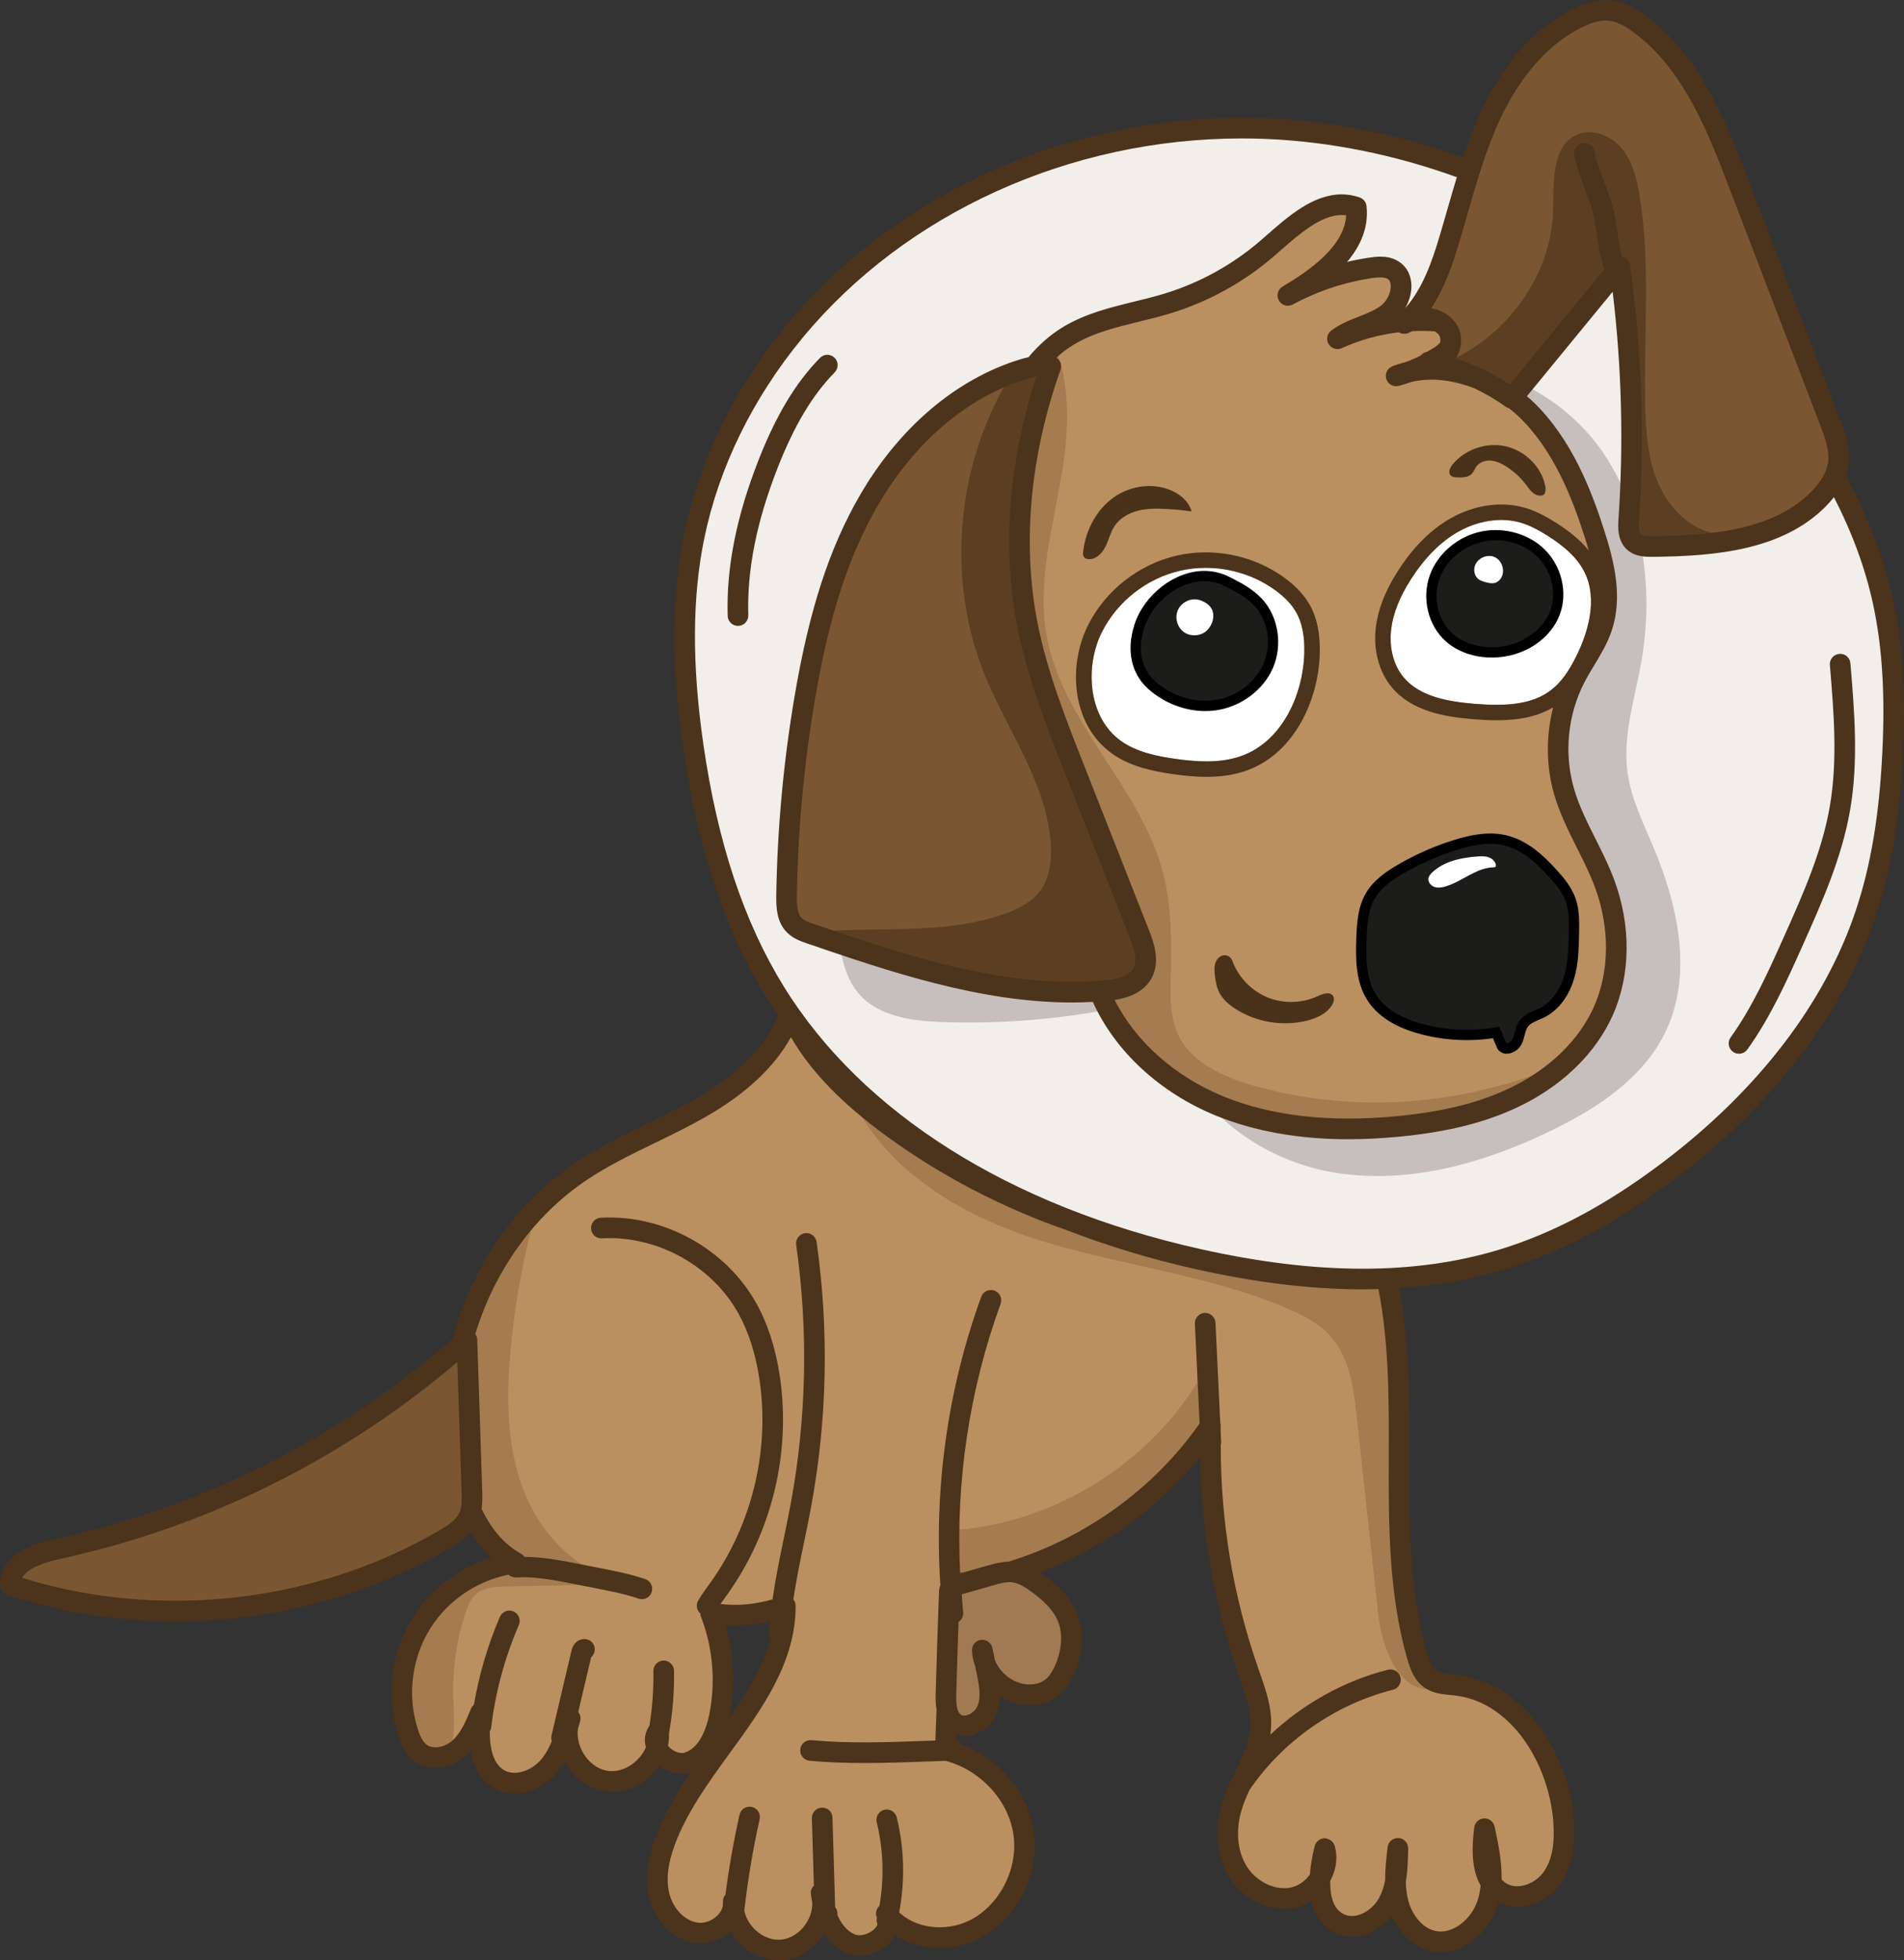 <?xml version="1.0" encoding="utf-8"?>
<!-- Generator: Adobe Illustrator 23.1.0, SVG Export Plug-In . SVG Version: 6.00 Build 0)  -->
<svg version="1.1" id="Vrstva_10" xmlns="http://www.w3.org/2000/svg" xmlns:xlink="http://www.w3.org/1999/xlink" x="0px" y="0px"
	 viewBox="0 0 184.716 190.139" enable-background="new 0 0 184.716 190.139" xml:space="preserve">
<rect x="0" y="0" width="184.716" height="190.139" fill="#333333" stroke="none"/>
<g>
	<path fill="#BA9060" d="M135.242,29.812c0.613-0.432,0.04-1.854,0-2.557c-0.027-0.476-0.707-0.82-0.799-0.869
		c-0.305-0.166-3.894,0.003-4.388,0.077c-2.715,0.403-1.159-0.924-0.69-1.202c2.618-1.55,1.52-1.88,1.688-4.884
		c-0.145-0.02-1.36-0.23-1.509-0.23c-2.014,0-4.147,2.149-6.009,3.784l-0.818,0.741c-2.902,2.524-5.912,3.579-9.588,4.705
		c-1.016,0.312-2.648,0.98-3.656,1.227c-2.32,0.567-4.004,0.986-5.906,2.148c-0.574,0.35-1.298,1.435-1.814,1.903
		c0.134,0.087,0.252,0.197,0.332,0.34c0.141,0.251,0.166,0.551,0.07,0.821c-2.962,8.376-3.75,17.005-2.251,24.673
		c0.918,4.7,2.717,9.267,4.457,13.683l6.01,15.648c0.411,1.044,1.177,2.988,0.301,4.653c-0.753,1.43-1.982,2.045-3.497,2.591
		c2.026,4.033,7.286,8.208,12.052,10.138c4.629,1.874,10.238,2.506,16.744,1.886c4.609-0.441,8.173-1.348,11.216-2.854
		c3.681-1.82,7.095-5.415,8.513-8.603c1.533-3.444,1.559-7.692,0.072-11.654c-0.473-1.261-1.1-2.512-1.707-3.721
		c-0.831-1.656-1.69-3.369-2.225-5.221c-0.789-2.728-0.865-5.928-0.172-8.674c-0.141,0.608,5.645-7.946,3.138-15.105
		c-0.138-0.493-0.297-2.082-0.454-2.569c-1.184-3.675-3.637-7.901-6.989-11.135c-0.31-0.299-0.641-0.574-0.976-0.84
		c-0.118-0.031-0.232-0.081-0.336-0.156c-0.937-0.683-1.949-1.261-2.996-1.767c-2.046-0.816-1.422-1.723-3.341-1.278
		c-0.412,0.147-0.15-1.243,0-1.401c0.049-0.246,0.495-1.524,0.363-1.722c-0.116-0.175-0.721-0.872-0.879-0.968
		c-0.721-0.05-2.668-0.547-3.391-0.511C135.722,30.952,134.645,30.233,135.242,29.812z"/>
	<path fill="#A47C4F" d="M148.493,104.368c-8.591,3.019-18.113,3.432-26.878,0.934c-2.975-0.848-6.138-2.264-7.391-5.093
		c-0.708-1.6-0.687-3.415-0.651-5.165c0.071-3.478,0.143-7.009-0.733-10.376c-2.159-8.305-9.761-14.519-11.293-22.962
		c-0.976-5.383,0.675-10.841,1.54-16.243c0.578-3.613,0.696-7.56-0.41-10.969c-0.064,0.055-0.376-0.231-0.439-0.174
		c0.134,0.087-0.233,0.532-0.153,0.675c0.141,0.251-0.075,0.554-0.17,0.825c-2.962,8.376-3.715,17.014-2.216,24.682
		c0.918,4.7,3.136,9.289,4.875,13.705l6.231,16.278c0.411,1.044,0.876,2.613,0,4.278c-0.753,1.43-2.001,1.744-3.35,1.96
		c2.026,4.033,6.637,8.382,11.403,10.313c4.629,1.874,10.352,2.197,16.858,1.577c4.609-0.441,8.906-1.571,11.949-3.077
		C148.28,105.232,149.266,104.787,148.493,104.368z"/>
	<path fill="#BA9060" d="M76.481,99.869c-1.603,2.915-5.12,6.012-9.061,8.258c-1.577,0.898-3.935,2.089-5.529,2.863
		c-2.228,1.081-4.94,1.809-7.006,3.185c-5.238,3.489-7.748,9.647-9.568,15.682c0.112,0.157,0.18,0.345,0.187,0.545l0.487,14.69
		c0.017,0.518,0.024,1.116-0.062,1.725c0.817,1.703,1.519,3.17,3.322,4.171c0.13,0.072-0.666,1.34-0.861,1.165
		c-3.083,0.623-5.825,3.353-7.516,6.018c-1.846,2.909-2.305,6.601-1.229,9.874c0.169,0.515,0.42,1.146,0.858,1.47
		c0.608,0.452,2.714,0.715,3.437,0.068c0.86-0.768,2.728-0.941,2.659-0.825c-0.007,2.062,1.848,3.505,2.886,3.996
		c1.008,0.479,2.517-0.036,3.424-1.095c0.446-0.52,0.779-1.139,1.054-1.794c-0.053-0.167,1.882,0.605,2.476,1.419
		c0.564,0.773,1.361,1.281,2.186,1.396c1.482,0.204,3.508-0.515,4.122-1.964c-0.212-0.738,2.374-1.088,2.286-0.688
		c0.381,0.495,1.108,0.823,1.612,0.671c1.513-0.473,2.674-3.326,2.915-4.483c0.656-3.154,0.793-6.152-0.375-9.153
		c-0.04-0.102,6.774-0.534,6.774-0.305c0.004,5.488-3.158,8.8-6.298,13.12c-2.049,2.819-4.168,5.734-5.336,8.884
		c-0.688,1.854-0.866,3.399-0.542,4.722c0.368,1.506,2.724,3.632,3.989,3.803c1.069,0.148,2.437-0.598,2.615-1.536
		c-0.005-0.185,1.56-2.104,1.221,0.873c0.341,1.604,3.479,2.201,5.114,2.042c1.651-0.157,2.756-0.729,2.697-2.46
		c-0.055-0.275,1.111,0.118,1.083,0.387c0.347,0.806,1.761,1.218,2.561,1.561c0.666,0.288,2.072,0.313,2.46-0.358
		c0.029-0.05,1.175-2.094,1.488-1.275c0.967,0.914,3.198,1.377,4.741,1.377c0.917,0,2.481-1.224,3.287-1.578
		c3.075-1.35,5.059-5.091,4.517-8.518c-0.525-3.32-3.212-6.188-6.572-7.086l-1.409-1.897l0.116-2.988
		c-0.106-0.612-0.095-1.197-0.084-1.589c0.093-3.275,0.201-6.552,0.323-9.828c0.006-0.147,0.532-0.453,1.433-0.889
		c0.147-0.023,2.702-0.714,2.702-0.714c0.596-0.17,1.28-0.35,1.997-0.367c7.421-2.278,13.633-6.511,18.087-12.871
		c0,0,1.654,0.684,1.636,0.767c-0.018,7.384,3.17,21.886,3.17,21.886c0.593,1.682,1.518,6.457,1.483,6.699
		c0,1.33-0.835,1.539-2.261,4.743c-0.284,0.619-0.549,1.231-0.741,1.854c-0.605,1.966-0.462,3.941,0.394,5.42
		c0.897,1.553,3.541,3.53,5.118,3.225c0.728-0.145,1.724-0.217,2.194-0.873c0.061-0.874,1.775-0.687,1.176,0.409
		c-0.039,1.816,0.956,2.737,1.988,3.119c1.076,0.398,3.216-0.531,3.893-1.79c0.264-0.491,1.957-0.742,2.097-0.205
		c0.33,1.275,1.637,2.776,3.017,3.068c1.637,0.353,4.237-0.808,4.818-2.792c0.12-0.411,0.201-0.839,0.244-1.299
		c0.222-0.782,1.424-0.256,1.585-0.153c0.308,0.195,0.776-0.051,1.176-0.051l0.665,0.102c0.975,0,2.557-1.311,3.15-2.174
		c0.782-1.138,1.073-2.751,0.89-4.934c-0.455-5.396-4.419-12.247-10.013-12.898l-0.425-0.043c-0.805-0.076-1.718-0.163-2.52-0.724
		c-0.955-0.668-1.366-1.735-1.667-2.789c-1.832-6.407-1.337-12.349-1.317-18.882c0.017-5.372-0.153-11.915-1.188-17.182
		c-0.499,0.014-1.745,0-2.25,0c0,0-1.321-0.127-1.322-0.127c-5.041,0-10.368-0.646-16.286-1.973
		c-4.355-0.977-8.477-2.236-12.358-3.73c-6.285-2.188-11.216-5.705-16.568-9.614C81.577,105.462,78.919,102.605,76.481,99.869z"/>
	<path fill="none" d="M74.69,157.256c-1.398,0.335-2.85,0.47-4.304,0.375c0.842,2.906,0.985,6.042,0.393,9
		c1.771-2.528,3.293-5.04,3.991-7.763c-0.114-0.174-0.19-0.376-0.176-0.6C74.615,157.93,74.659,157.593,74.69,157.256z"/>
	<g>
		<path fill="#A47C4F" d="M55.224,152.939c-1.807-0.355-3.677-0.722-5.49-0.609c-0.276,0.009-0.536-0.095-0.731-0.27
			c-3.083,0.623-6.285,2.538-7.976,5.202c-1.846,2.909-2.56,7.268-1.483,10.541c0.169,0.515,1.71,2.131,2.148,2.455
			c0.608,0.452,2.455-0.378,2.19-1.434c-0.006-0.026,0.034-0.042,0.054-0.06c0.201-1.536,0.046-3.149,0.032-4.716
			c-0.023-2.555,0.374-5.114,1.17-7.542c0.239-0.729,0.54-1.483,1.138-1.963c0.742-0.596,1.771-0.642,2.722-0.662
			c2.396-0.05,4.792-0.1,7.188-0.149L55.224,152.939z"/>
		<path fill="#A47C4F" d="M51.508,119.353c-2.861,1.406-5.293,5.953-6.399,9.619c0.112,0.157,0.18,0.345,0.187,0.545l0.487,14.69
			c0.017,0.518,0.024,1.116-0.062,1.725c0.817,1.703,2.734,4.808,4.538,5.809c0.13,0.072,0.23,0.177,0.314,0.292
			c1.741,0.015,3.922,0.056,5.562,0.378l0.306-0.67c-2.361-1.561-4.264-3.935-5.391-6.556c-1.897-4.411-1.956-9.39-1.526-14.173
			C49.876,127.082,50.546,123.181,51.508,119.353z"/>
	</g>
	<path fill="#A47C4F" d="M93.082,148.37c-0.842,1.331-0.389,3.926-0.32,5.319c0.147-0.023,0.294-0.044,0.44-0.069l2.262-0.645
		c0.596-0.17,1.28-0.35,1.997-0.367c7.421-2.278,15.278-8.001,19.732-14.361l-1.006-4.196
		C111.258,142.043,102.434,147.517,93.082,148.37z"/>
	<path fill="#A47C4F" d="M139.107,163.304c-0.955-0.668-1.117-1.29-1.419-2.343c-1.832-6.407-1.811-13.163-1.791-19.696
		c0.017-5.372-0.409-11.403-1.444-16.67c-0.499,0.014-1.336,0-1.841,0c0,0-1.373-0.485-1.373-0.485
		c-5.041,0-10.368-0.646-16.286-1.973c-4.355-0.977-8.477-2.236-12.358-3.73c-6.285-2.188-11.012-5.597-16.364-9.506
		c-0.829-0.606-1.381-1.08-2.57-0.53c3.532,5.895,10.267,9.738,16.985,11.865c8.017,2.538,16.568,3.37,24.29,6.699
		c1.498,0.646,2.993,1.41,4.091,2.616c1.903,2.089,2.296,5.102,2.601,7.911c0.681,6.274,1.362,12.547,2.044,18.821
		c0.352,3.242,1.715,7.389,4.814,7.563C139.115,163.713,139.203,163.371,139.107,163.304z"/>
	<path fill="#4C331B" d="M93.142,152.608l0.438-0.125c-0.146,0.025-0.293,0.046-0.44,0.069
		C93.141,152.571,93.141,152.589,93.142,152.608z"/>
	<path fill="#4C331B" d="M118.442,138.329c0.004-0.13-0.024-0.254-0.067-0.371l0.06,1.269
		C118.441,138.927,118.433,138.629,118.442,138.329z"/>
	<path fill="#7B5632" d="M45.206,129.859c-11.668,10.846-25.737,17.187-40.742,20.712c-0.993,0.234-3.047,2.087-3.631,3.283
		c4.995,1.691,10.244,2.547,15.616,2.547c0.001,0,0.002,0,0.003,0c9.571,0,18.881-2.705,26.925-7.824
		c0.851-0.541,1.712-1.14,2.054-1.979c0.264-0.649,0.238-1.495,0.213-2.312L45.206,129.859z"/>
	<path fill="#A07A53" d="M92.285,157.027c-0.082,2.343,0.024,5.032-0.042,7.349c-0.023,0.813,0.087,2.035,0.519,2.354
		c0.438,0.323,1.974-0.118,2.241-0.757c0.367-0.877,0.593-2.128,1.994-2.128l2.858,0.356c0.459-0.022,0.87-0.138,1.186-0.332
		c0.477-0.294,1.54-1.583,1.881-2.408c0.609-1.479,0.684-2.993,0.203-4.152c-0.498-1.202-2.008-2.665-2.904-3.33
		c-0.636-0.474-1.32-0.92-2.021-0.983c-0.551-0.047-1.144,0.126-1.733,0.294l-3.872,1.063c0.047,0.581,0.075,1.164,0.138,1.743
		C92.773,156.48,92.585,156.827,92.285,157.027z"/>
	<path fill="#F2EEE9" d="M161.429,52.619l-0.133,0.001c-0.506,0-1.56,0-2.327-0.693c-0.977-0.884-0.883-2.255-0.833-2.991
		c0.502-7.331-0.391-15.223-1.268-22.522l-9.511,11.975c0.218,0.188,1.212,1.212,1.42,1.412c3.672,3.543,4.633,7.714,5.887,11.611
		c1.026,3.186,1.826,6.578,0.744,9.799c-0.412,1.228-1.065,2.31-1.697,3.355c-0.322,0.532-0.644,1.064-0.93,1.614
		c-1.643,3.157-1.876,7.847-0.887,11.267c0.484,1.674,1.265,3.23,2.092,4.879c0.63,1.256,1.282,2.555,1.792,3.914
		c1.669,4.45,1.819,7.594,0.075,11.514c-1.607,3.614-4.75,6.72-8.848,8.747c-3.268,1.617-7.053,2.586-11.913,3.051
		c-1.688,0.162-3.338,0.244-4.904,0.244c-4.769,0-8.982-1.308-12.695-2.812c-5.483-2.22-8.631-5.527-10.773-10.295
		c-0.665,0.035-2.037,0.505-2.712,0.505l-0.43-1.245c-8.952-0.001-17.043-2.47-24.872-5.146c-0.643-0.22-1.442-0.493-2.055-1.137
		c-0.947-0.995-0.359-1.739-0.341-2.932c0.099-6.475,0.715-12.815,1.801-19.196c1.417-8.322,3.361-14.304,6.305-19.395
		c3.824-6.61,9.478-11.008,15.683-12.92c0.253-0.078,0.533-0.151,0.824-0.215c0.976-1.164,2.567-2.131,3.784-2.875
		c2.167-1.324,4.614-1.923,6.98-2.502c0.981-0.24,1.996-0.489,2.957-0.783c3.411-1.045,5.355-2.562,8.047-4.903l0.518-0.453
		c2.126-1.868,4.537-3.984,7.305-3.984c0.594,0,0.321,0.44,0.886,0.639c0.364,0.128,0.027,0.233,0.068,0.617
		c0.226,2.1-0.966,3.975-2.25,5.494c0.714-0.17,1.96-0.309,2.691-0.418c0.311-0.046,0.68-0.093,1.068-0.093
		c0.623,0,1.149,0.122,1.608,0.374c0.842,0.461,1.393,0.552,1.451,1.573c0.044,0.775,0.134,3.091-0.273,3.813
		c1.7-1.911,4.334-6.156,5.045-8.523c0.275-0.917,0.611-1.916,0.874-2.838c0.284-0.991,0.421-2.753,0.122-3.908
		c-6.018-2.171-12.264-3.447-18.509-3.707c-0.775-0.032-1.553-0.048-2.329-0.048c-16.681,0-34.311,8.219-44.318,20.326
		c-4.832,5.847-8.133,12.587-9.547,19.492c-1.167,5.702-1.195,12.212-0.086,19.901c1.378,9.563,4.42,17.698,8.302,23.98
		c7.582,12.267,21.904,21.298,40.327,25.432c5.773,1.294,12.587,2.353,17.479,2.353c0,0,1.584,0.113,1.584,0.113
		c4.713,0,7.552-0.727,11.561-1.937c5.317-1.606,10.557-4.402,16.019-8.546c9.193-6.975,15.699-16.255,18.701-25.206
		c1.462-4.356,2.283-9.231,2.584-15.34c0.28-5.69-0.005-10.269-0.899-14.409c-0.75-3.477-2.629-7.523-4.402-10.96
		c-0.236,0.299-1.511,0.577-1.802,0.869C172.281,52.756,167.685,52.568,161.429,52.619z"/>
	<g>
		<path fill="#C7BFBE" d="M91.392,99.134c5.06,0.178,10.137-0.173,15.128-1.028c0.371-0.461,0.349-1.086,0.201-1.416
			c-0.665,0.035-1.48,0-2.154,0h-0.675c-7.728-0.001-15.511-3.648-22.271-4.097c0.3,1.312,0.73,2.606,1.57,3.646
			C85.072,98.569,88.4,99.029,91.392,99.134z"/>
		<path fill="#C7BFBE" d="M160.395,82.146c-1.004-2.378-2.176-4.738-2.511-7.298c-0.454-3.462,0.664-6.907,1.293-10.341
			c0.636-3.473,0.737-7.097,0.194-10.587c0.157-0.738-0.203-0.762-0.668-1.182c-0.977-0.884-0.883-2.255-0.833-2.991
			c0.079-1.153-0.067-1.807-0.675-2.932c-0.492-1.021-1.051-2.011-1.7-2.952c-1.744-2.529-4.132-4.647-6.838-6.118l-1.232,0.309
			c0.218,0.188,0.406,0.791,0.614,0.992c3.672,3.543,5.583,8.471,6.837,12.367c1.026,3.186,1.711,6.122,0.629,9.343
			c-0.412,1.228-1.065,2.31-1.697,3.355c-0.322,0.532-0.644,1.064-0.93,1.614c-1.643,3.157-2.204,6.988-1.216,10.408
			c0.484,1.674,1.265,3.23,2.092,4.879c0.63,1.256,1.529,2.638,2.039,3.998c1.669,4.45,1.626,9.25-0.118,13.17
			c-1.607,3.614-3.606,6.096-7.705,8.124c-3.268,1.617-7.053,2.586-11.913,3.051c-1.688,0.162-3.338,0.244-4.904,0.244
			c-4.589,0-8.922-1.693-12.709-1.25c2.992,2.82,6.967,4.729,11.048,5.393c7.195,1.17,14.57-0.934,21.119-4.136
			c4.424-2.163,8.81-5.06,10.953-9.494C164.26,94.538,162.802,87.85,160.395,82.146z"/>
	</g>
	<path fill="#4C331B" d="M179.067,46.13c-1.301-0.286-1.684,0.583-1.165,2.063c1.773,3.437,3.061,6.927,3.812,10.403
		c0.894,4.141,1.179,8.719,0.899,14.409c-0.301,6.108-1.122,10.983-2.584,15.34c-3.002,8.95-9.448,17.368-18.642,24.343
		c-5.461,4.144-10.701,6.939-16.019,8.546c-4.009,1.21-8.431,1.824-13.144,1.824c0,0,0,0-0.001,0c-4.892,0-10.076-0.63-15.849-1.924
		C97.952,117,83.63,107.969,76.048,95.702c-3.882-6.281-6.439-13.982-7.817-23.546c-1.108-7.689-1.08-14.199,0.086-19.901
		c1.414-6.905,4.715-13.646,9.547-19.492c10.007-12.107,25.941-19.336,42.622-19.336c0.776,0,1.554,0.016,2.329,0.048
		c6.244,0.26,12.49,1.536,18.509,3.707c1.081-0.127,1.056-1.278,0.6-1.909c-6.185-2.223-12.605-3.528-19.025-3.795
		c-0.803-0.033-1.608-0.05-2.412-0.05c-17.271,0-33.781,7.5-44.164,20.063c-5.04,6.097-8.485,13.139-9.964,20.365
		c-1.214,5.931-1.249,12.665-0.107,20.587c1.418,9.841,4.066,17.793,8.096,24.312c0.365,0.59,0.76,1.166,1.154,1.741
		c6.154,8.984,15.855,16.152,28.078,20.86c3.881,1.495,8.003,2.753,12.358,3.73c5.918,1.327,11.246,1.973,16.286,1.973c0,0,0,0,0,0
		c0.506,0,1.006-0.011,1.505-0.025c0.673-0.018,1.342-0.047,2.003-0.09c3.609-0.235,7.033-0.835,10.214-1.796
		c5.549-1.677,10.995-4.577,16.649-8.866c9.515-7.219,16.199-15.968,19.329-25.3c1.521-4.536,2.375-9.581,2.686-15.879
		c0.289-5.869-0.01-10.613-0.942-14.929C182.797,54.137,181.239,50.091,179.067,46.13z"/>
	<path fill="#FFFFFF" d="M126.529,63.578c0.077-1.789-0.19-3.18-0.816-4.251c-0.408-0.698-1.017-1.346-1.861-1.98
		c-1.944-1.463-4.388-2.269-6.883-2.269c-0.853,0-1.697,0.096-2.509,0.284c-3.23,0.752-6.053,2.969-7.55,5.929
		c-1.658,3.277-1.42,8.259,1.856,10.59c1.506,1.072,3.472,1.469,5.198,1.717c1.207,0.173,2.185,0.253,3.079,0.253
		c1.368,0,2.533-0.192,3.561-0.589C124.473,71.771,126.368,67.324,126.529,63.578z"/>
	<path fill="#4C331B" d="M128.028,63.642c0.089-2.086-0.245-3.745-1.021-5.073c-0.51-0.872-1.248-1.665-2.254-2.422
		c-2.202-1.657-4.967-2.569-7.785-2.569c-0.967,0-1.926,0.108-2.849,0.323c-3.657,0.852-6.853,3.361-8.549,6.712
		c-1.981,3.917-1.652,9.659,2.326,12.49c1.767,1.257,3.951,1.706,5.854,1.979c1.279,0.184,2.325,0.269,3.292,0.269
		c1.556,0,2.897-0.226,4.1-0.688C125.646,72.928,127.845,67.878,128.028,63.642z M113.964,73.598
		c-1.726-0.248-3.692-0.645-5.198-1.717c-3.276-2.331-3.515-7.313-1.856-10.59c1.497-2.96,4.32-5.177,7.55-5.929
		c0.812-0.188,1.656-0.284,2.509-0.284c2.495,0,4.938,0.806,6.883,2.269c0.845,0.635,1.454,1.282,1.861,1.98
		c0.626,1.071,0.894,2.462,0.816,4.251c-0.161,3.746-2.056,8.193-5.925,9.684c-1.028,0.396-2.193,0.589-3.561,0.589
		C116.149,73.85,115.17,73.77,113.964,73.598z"/>
	<polygon fill="#FFFFFF" points="144.754,63.277 144.754,63.28 144.754,63.277 	"/>
	<path fill="#FFFFFF" d="M153.753,55.558c-0.629-1.306-1.797-2.461-3.676-3.636c-0.672-0.42-1.569-0.939-2.547-1.227
		c-0.597-0.176-1.232-0.265-1.889-0.265c-1.391,0-2.876,0.41-4.183,1.154c-1.704,0.97-3.242,2.516-4.571,4.594
		c-1.107,1.732-1.735,3.314-1.921,4.838c-0.219,1.796,0.221,3.502,1.207,4.683c1.583,1.896,4.369,2.36,6.884,2.566
		c0.816,0.066,1.488,0.097,2.117,0.097c2.298,0,3.956-0.433,5.215-1.362c0.984-0.727,1.816-1.845,2.619-3.521
		C154.045,61.316,155.017,58.185,153.753,55.558z"/>
	<path fill="#4C331B" d="M154.36,64.129c1.18-2.46,2.267-6.058,0.744-9.221c-0.25-0.519-0.571-1.013-0.956-1.491
		c-0.782-0.971-1.849-1.874-3.277-2.766c-0.753-0.471-1.766-1.056-2.918-1.395c-2.273-0.667-4.943-0.28-7.237,1.026
		c-1.917,1.091-3.631,2.803-5.092,5.088c-1.231,1.927-1.933,3.714-2.146,5.465c-0.269,2.205,0.294,4.328,1.545,5.825
		c1.939,2.321,5.088,2.869,7.913,3.1c0.857,0.07,1.569,0.103,2.239,0.103c2.297,0,4.065-0.4,5.495-1.251
		c0.211-0.125,0.414-0.26,0.611-0.405C152.841,67.055,153.785,65.327,154.36,64.129z M150.388,67.001
		c-1.259,0.93-2.917,1.362-5.215,1.362c-0.628,0-1.301-0.03-2.117-0.097c-2.515-0.206-5.3-0.671-6.884-2.566
		c-0.986-1.181-1.426-2.887-1.207-4.683c0.186-1.523,0.814-3.105,1.921-4.838c1.329-2.078,2.867-3.624,4.571-4.594
		c1.307-0.744,2.792-1.154,4.183-1.154c0.656,0,1.292,0.089,1.889,0.265c0.978,0.287,1.875,0.807,2.547,1.227
		c1.879,1.175,3.047,2.33,3.676,3.636c1.264,2.627,0.292,5.758-0.745,7.922C152.204,65.156,151.372,66.274,150.388,67.001z"/>
	<path fill="#7B5632" d="M107.505,96.213c1.711-0.142,2.383-0.509,2.761-1.227c0.433-0.823,1.148-2.072,0.723-3.152l-6.603-16.996
		c-1.852-4.702-4.387-9.071-5.384-14.171c-1.556-7.954-0.359-16.141,2.469-24.795c-0.365,0.064-1.248-0.379-1.576-0.278
		c-5.981,1.842-11.33,6.409-15.063,12.861c-2.947,5.095-4.902,11.13-6.34,19.572c-1.117,6.563-1.735,13.268-1.838,19.927
		c-0.013,0.833,0.011,1.762,0.458,2.231c0.287,0.302,0.806,0.48,1.309,0.651c8.031,2.744,17.133,5.854,26.144,5.855h0.002
		C105.625,96.69,106.482,96.298,107.505,96.213z"/>
	<path fill="#5C3F22" d="M104.386,74.838c-1.772-4.499-3.79-9.31-4.744-14.19c-1.488-7.611-1.452-16.162,1.253-24.443
		c-0.35,0.062-0.978-0.02-1.291,0.077c-0.723,0.223-1.79,0.473-2.204,1.243c-4.713,8.433-5.505,19.041-1.838,28.005
		c2.242,5.481,6.052,10.538,6.381,16.45c0.084,1.518-0.099,3.128-0.99,4.361c-0.834,1.155-2.178,1.828-3.52,2.305
		c-5.133,1.822-10.746,1.359-16.188,1.6c-0.09,0.004-0.183,0.012-0.276,0.019c0.217,2.33,15.474,5.603,23.365,5.604l0.443,0.018
		c1.012,0,1.579-0.06,2.558-0.141c1.637-0.136,2.608-0.535,2.97-1.223c0.414-0.787,0.641-2.356,0.234-3.389L104.386,74.838z"/>
	<path fill="#7B5632" d="M157.68,26.734c1.146,8.172,0.937,16.666,0.373,24.901c-0.025,0.369-0.078,1.139,0.179,1.371
		c0.195,0.177,0.749,0.177,0.985,0.177l0.117-0.001c5.829-0.049,13.87-1.414,17.551-5.106c0.973-0.977,1.529-1.955,1.652-2.908
		c0.151-1.167-0.339-2.446-0.772-3.576l-9.477-23.651c-1.948-5.08-4.578-11.868-9.472-15.421c-0.91-0.66-1.35-0.938-2.027-1.02
		c-0.79-0.098-3.385-0.074-4.456,0.457c-4.036,2.001-6.283,6.647-7.66,9.596c-1.365,2.921-2.279,6.117-3.164,9.209
		c-0.267,0.931-0.533,1.86-0.811,2.786c-0.63,2.098-1.4,4.39-2.721,6.358c1.039,0.164,2.005,1.256,2.548,2.07
		c0.598,0.897,0.617,2.111,0.05,3.169c-0.033,0.062-0.067,0.121-0.103,0.18c1.846,0.599,4.651,1.991,6.271,3.064l9.75-12.063
		C156.561,26.734,157.625,26.34,157.68,26.734z"/>
	<path fill="#5C3F22" d="M160.882,46.896c-1.001-2.308-1.201-4.876-1.265-7.391c-0.174-6.844,0.556-13.75-0.549-20.506
		c-0.265-1.62-0.665-3.287-1.7-4.562s-2.867-2.036-4.372-1.378c-2.466,1.078-2.267,4.536-2.318,7.226
		c-0.115,6.06-4.051,11.743-9.434,14.426c-0.003,0.005-0.006,0.011-0.009,0.016c0.36,1.451,3.683,2.117,5.303,3.19l9.034-10.956
		c0.285-0.374,1.685-0.789,1.74-0.396c1.146,8.172,1.884,16.391,1.32,24.626c-0.025,0.369-0.078,1.139,0.179,1.371
		c0.195,0.177,0.749,0.177,0.985,0.177l0.117-0.001c1.911-0.016,5.818,0.001,6.053-1.081
		C163.658,51.041,161.839,49.103,160.882,46.896z"/>
	<path fill="#1C1C1B" d="M122.952,64.499c0.9-2.061,0.493-4.593-0.99-6.157c-0.793-0.836-1.811-1.387-3.058-2.02
		c-0.681-0.347-1.413-0.523-2.176-0.523c-2.665,0-5.44,2.172-6.318,4.944c-0.709,2.242-0.293,4.265,1.142,5.552
		c1.711,1.535,4.043,2.309,6.246,2.001C120.059,67.981,122.082,66.491,122.952,64.499z"/>
	<path d="M123.486,64.804c0.987-2.26,0.533-5.044-1.104-6.771c-0.91-0.959-2.122-1.574-3.095-2.068
		c-0.771-0.392-1.599-0.591-2.461-0.591c-2.871,0-5.851,2.312-6.785,5.263c-0.778,2.459-0.291,4.708,1.339,6.17
		c1.532,1.375,3.553,2.163,5.545,2.163c0.345,0,0.69-0.023,1.026-0.07C120.375,68.56,122.548,66.953,123.486,64.804z
		 M112.047,66.061c-1.324-1.188-1.708-3.056-1.054-5.125c0.81-2.559,3.372-4.563,5.832-4.563c0.704,0,1.379,0.162,2.008,0.482
		c1.151,0.584,2.09,1.093,2.823,1.864c1.369,1.444,1.745,3.781,0.914,5.684c-0.803,1.838-2.67,3.214-4.757,3.505
		C115.779,68.192,113.627,67.478,112.047,66.061z"/>
	<path fill="#1C1C1B" d="M144.744,63.24c2.78-0.017,5.359-1.689,6.13-3.978c0.632-1.876,0.071-4.112-1.396-5.562
		c-1.115-1.103-2.716-1.736-4.391-1.736c-0.426,0-0.85,0.042-1.26,0.125c-2.146,0.433-3.982,1.98-4.679,3.94
		c-0.722,2.034-0.147,4.41,1.401,5.779c1.043,0.923,2.517,1.431,4.15,1.431H144.744z"/>
	<path d="M143.753,51.543c-2.311,0.467-4.292,2.143-5.048,4.271c-0.797,2.245-0.153,4.876,1.568,6.398
		c1.143,1.012,2.734,1.568,4.481,1.568h0.046c3.019-0.019,5.725-1.803,6.581-4.339c0.701-2.08,0.087-4.551-1.528-6.147
		C148.333,51.791,145.935,51.105,143.753,51.543z M144.754,62.78c-1.503,0-2.859-0.468-3.818-1.316
		c-1.423-1.26-1.953-3.445-1.289-5.316c0.641-1.803,2.33-3.226,4.304-3.624c0.377-0.076,0.767-0.115,1.159-0.115
		c1.541,0,3.013,0.582,4.039,1.597c1.35,1.334,1.866,3.391,1.284,5.116c-0.71,2.105-3.082,3.644-5.639,3.659H144.754z"/>
	<path fill="#FFFFFF" d="M116.83,58.389c-0.221-0.119-0.459-0.207-0.707-0.242c-0.768-0.109-1.581,0.358-1.872,1.077
		s-0.034,1.621,0.592,2.077c0.627,0.457,1.564,0.425,2.159-0.072c0.212-0.178,0.381-0.405,0.503-0.654
		c0.24-0.486,0.294-1.094,0.019-1.561C117.364,58.743,117.107,58.539,116.83,58.389z"/>
	<path fill="#4A321A" d="M105.6,54.235c0.72,0.041,1.322-0.564,1.645-1.209c0.323-0.645,0.476-1.373,0.868-1.978
		c0.5-0.772,1.351-1.267,2.241-1.501c0.89-0.234,1.824-0.23,2.742-0.182c0.837,0.044,1.672,0.125,2.501,0.241
		c-0.205-0.828-0.88-1.47-1.632-1.871c-1.825-0.974-4.181-0.702-5.878,0.482s-2.742,3.174-3.001,5.226
		c-0.029,0.227-0.037,0.489,0.127,0.649C105.315,54.19,105.46,54.227,105.6,54.235z"/>
	<path fill="#4A321A" d="M141.384,46.309c0.501,0.016,1.067,0.006,1.41-0.359c0.188-0.199,0.273-0.473,0.433-0.695
		c0.31-0.43,0.878-0.618,1.406-0.578c0.528,0.04,1.022,0.276,1.471,0.558c0.749,0.47,1.411,1.078,1.944,1.783
		c0.214,0.283,0.412,0.586,0.692,0.804c0.28,0.218,0.671,0.335,0.995,0.19c0.248-0.216,0.235-0.603,0.168-0.925
		c-0.414-1.981-2.19-3.572-4.193-3.867c-1.757-0.258-3.625,0.449-4.771,1.805c-0.264,0.313-0.484,0.806-0.196,1.097
		C140.904,46.285,141.156,46.302,141.384,46.309z"/>
	<path fill="#4C331B" d="M152.677,176.413c-0.521-6.187-4.664-13.178-11.313-13.95l-0.467-0.048
		c-0.614-0.059-1.193-0.113-1.562-0.371c-0.419-0.294-0.66-0.893-0.891-1.7c-1.753-6.135-1.733-12.746-1.713-19.141
		c0.017-5.376,0.016-10.901-0.999-16.26c-0.665-1.168-1.432-1.219-2.003,0.09c1.035,5.267,1.019,10.793,1.002,16.164
		c-0.02,6.533-0.041,13.289,1.791,19.696c0.302,1.054,0.712,2.121,1.667,2.789c0.801,0.561,1.714,0.647,2.52,0.724l0.425,0.043
		c5.594,0.65,9.096,6.736,9.551,12.132c0.184,2.183-0.107,3.796-0.89,4.934c-0.593,0.863-1.646,1.442-2.622,1.442h0
		c-0.4,0-0.759-0.099-1.067-0.294c-0.161-0.103-0.304-0.221-0.43-0.359c0.04-1.812-0.359-3.647-0.683-5.142
		c-0.104-0.477-0.542-0.813-1.021-0.787c-0.487,0.021-0.887,0.392-0.948,0.875c-0.221,1.762-0.339,3.962,0.617,5.632
		c-0.043,0.46-0.124,0.888-0.244,1.299c-0.581,1.984-2.485,3.47-4.122,3.117c-1.38-0.292-2.331-1.71-2.661-2.985
		c-0.139-0.537-0.215-1.122-0.23-1.785c0.193-1.123,0.211-2.292,0.227-3.236c0.008-0.532-0.402-0.979-0.934-1.014
		c-0.526-0.026-0.998,0.352-1.059,0.882c-0.115,0.982-0.245,2.092-0.236,3.203c-0.128,0.662-0.319,1.224-0.583,1.715
		c-0.677,1.259-2.173,2.062-3.249,1.663c-1.032-0.383-1.535-1.497-1.496-3.313c0.599-1.096,0.75-2.296,0.423-3.407
		c-0.126-0.432-0.56-0.693-0.974-0.719c-0.449,0.007-0.839,0.312-0.953,0.746c-0.248,0.944-0.409,1.896-0.47,2.77
		c-0.47,0.656-1.162,1.124-1.889,1.269c-1.577,0.305-3.424-0.643-4.321-2.195c-0.855-1.479-0.999-3.454-0.394-5.42
		c0.191-0.622,0.457-1.235,0.741-1.854c3.254-4.769,8.325-8.311,13.923-9.722c0.535-0.135,0.86-0.679,0.725-1.214
		c-0.135-0.536-0.678-0.859-1.214-0.726c-4.25,1.071-8.202,3.295-11.411,6.296c0.035-0.242,0.061-0.486,0.074-0.735
		c0.096-1.885-0.517-3.624-1.109-5.306l-0.142-0.404c-2.44-6.992-3.649-14.268-3.631-21.652c0.018-0.083,0.043-0.164,0.039-0.254
		l-0.032-0.673l-0.06-1.269l-0.46-9.659c-0.026-0.552-0.503-0.98-1.046-0.951c-0.552,0.026-0.978,0.495-0.952,1.047l0.46,9.671
		c-4.454,6.36-11.118,11.128-18.538,13.406c-0.718,0.017-1.401,0.196-1.997,0.367l-2.262,0.645l-0.438,0.125
		c-0.001-0.019-0.001-0.038-0.002-0.056c-0.437-8.837,0.902-17.782,3.93-26.089c0.189-0.52-0.078-1.093-0.597-1.282
		c-0.517-0.188-1.093,0.078-1.282,0.597c-3.245,8.901-4.587,18.511-3.965,27.97c-0.111,0.268-0.127,0.522-0.133,0.669
		c-0.122,3.276-0.229,6.553-0.323,9.828c-0.011,0.392-0.022,0.977,0.084,1.589l-0.116,2.988l-0.926,0.034
		c-3.651,0.132-7.425,0.272-11.09-0.069c-0.564-0.057-1.037,0.354-1.088,0.903s0.353,1.037,0.903,1.089
		c1.775,0.165,3.56,0.223,5.337,0.223c2.022,0,4.035-0.074,6.012-0.147l1.846-0.068c3.36,0.898,6.048,3.766,6.572,7.086
		c0.542,3.427-1.442,7.168-4.517,8.518c-0.806,0.354-1.717,0.542-2.634,0.542c-1.543,0-2.958-0.535-3.925-1.449
		c0.576-3.041,0.501-6.204-0.236-9.211c-0.131-0.537-0.676-0.863-1.209-0.733c-0.536,0.132-0.864,0.674-0.733,1.21
		c0.648,2.645,0.736,5.421,0.265,8.102c-0.326,0.292-0.427,0.755-0.239,1.155c-0.004,0.016-0.006,0.033-0.01,0.049
		c-0.05,0.207-0.015,0.407,0.057,0.591c-0.018,0.045-0.026,0.085-0.055,0.135c-0.387,0.671-1.491,1.125-2.157,0.837
		c-0.8-0.344-1.327-1.08-1.675-1.886c0.028-0.269-0.042-0.541-0.219-0.75c0-0.006,0-0.012,0-0.018l-0.258-8.668
		c-0.016-0.552-0.44-0.984-1.029-0.971c-0.552,0.017-0.986,0.478-0.97,1.029l0.195,6.537c-0.211,0.213-0.336,0.507-0.293,0.825
		c0.036,0.271,0.081,0.546,0.136,0.821c0.06,1.731-1.359,3.433-3.01,3.59c-1.635,0.159-3.245-1.192-3.586-2.796
		c0.34-2.978,0.835-5.96,1.49-8.879c0.121-0.538-0.218-1.073-0.756-1.194c-0.535-0.119-1.074,0.217-1.195,0.757
		c-0.573,2.552-1.029,5.151-1.367,7.755c-0.123,0.15-0.215,0.327-0.234,0.533c-0.017,0.187-0.022,0.372-0.018,0.557
		c-0.178,0.938-1.356,1.771-2.425,1.622c-1.265-0.171-2.405-1.342-2.773-2.848c-0.323-1.322-0.146-2.867,0.542-4.722
		c1.168-3.149,3.287-6.064,5.336-8.884c3.14-4.32,6.386-8.786,6.382-14.274c0-0.229-0.083-0.446-0.223-0.62
		c0.275-1.821,0.641-3.637,1.011-5.415c0.241-1.158,0.482-2.316,0.698-3.477c1.58-8.523,1.764-17.197,0.548-25.781
		c-0.078-0.547-0.586-0.927-1.13-0.85c-0.547,0.077-0.927,0.584-0.85,1.131c1.186,8.369,1.006,16.825-0.535,25.135
		c-0.212,1.146-0.451,2.29-0.689,3.434c-0.396,1.9-0.788,3.845-1.074,5.814c-1.62,0.489-3.37,0.648-5.048,0.453
		c0.124-0.178,0.252-0.356,0.386-0.54l0.24-0.331c4.349-6.062,6.224-13.771,5.142-21.151c-0.403-2.754-1.181-5.171-2.31-7.185
		c-2.966-5.284-9.026-8.601-15.073-8.259c-0.552,0.031-0.973,0.504-0.942,1.055c0.032,0.552,0.513,0.981,1.055,0.941
		c5.301-0.292,10.615,2.608,13.216,7.241c1.009,1.8,1.708,3.985,2.076,6.495c1.007,6.873-0.738,14.052-4.789,19.696l-0.232,0.32
		c-0.322,0.442-0.655,0.899-0.943,1.407c-0.237,0.417-0.126,0.92,0.219,1.227c0.005,0.106,0.022,0.212,0.061,0.314
		c1.169,3.001,1.452,6.392,0.796,9.546c-0.241,1.156-0.87,3.166-2.383,3.639c-0.503,0.152-1.231-0.176-1.612-0.671
		c0.089-0.399,0.111-0.8,0.099-1.2c0.353-2.006,0.525-4.046,0.486-6.08c-0.011-0.545-0.456-0.98-1-0.98c-0.007,0-0.013,0-0.02,0
		c-0.552,0.011-0.991,0.467-0.981,1.02c0.034,1.772-0.1,3.548-0.384,5.299c-0.424,0.617-0.552,1.348-0.34,2.086
		c-0.614,1.449-2.194,2.502-3.677,2.298c-0.825-0.114-1.622-0.622-2.186-1.396c-0.594-0.813-0.863-1.823-0.725-2.713
		c0.072-0.246,0.142-0.491,0.21-0.736c0.089-0.316,0.001-0.631-0.187-0.874l1.249-5.309c0.217-0.184,0.354-0.457,0.354-0.764
		c0-0.553-0.448-1-1-1c-0.479,0-1.062,0.297-1.261,1.133l-1.942,8.252c-0.043,0.183-0.017,0.359,0.036,0.526
		c-0.275,0.655-0.608,1.274-1.054,1.794c-0.907,1.059-2.416,1.574-3.424,1.095c-1.037-0.491-1.547-1.794-1.54-3.856
		c0.069-0.116,0.12-0.243,0.137-0.385c0.413-3.42,1.315-6.758,2.681-9.92c0.219-0.507-0.015-1.096-0.521-1.314
		c-0.508-0.219-1.096,0.014-1.314,0.521c-1.183,2.739-2.017,5.605-2.526,8.538c-0.116,0.101-0.217,0.219-0.278,0.369
		c-0.445,1.093-0.95,2.333-1.811,3.101c-0.724,0.646-1.869,0.861-2.477,0.409c-0.438-0.323-0.688-0.955-0.858-1.47
		c-1.077-3.273-0.618-6.965,1.229-9.874c1.69-2.664,4.473-4.54,7.556-5.162c0.195,0.175,0.455,0.279,0.731,0.27
		c1.813-0.112,3.683,0.254,5.49,0.609l2.253,0.442c1.381,0.271,2.809,0.551,4.141,1.004c0.107,0.036,0.215,0.053,0.322,0.053
		c0.417,0,0.805-0.262,0.947-0.679c0.178-0.522-0.102-1.091-0.625-1.269c-1.458-0.495-2.954-0.788-4.399-1.072l-2.253-0.442
		c-1.64-0.322-3.331-0.631-5.072-0.646c-0.084-0.115-0.183-0.219-0.314-0.292c-1.804-1.001-3.017-2.649-3.834-4.352
		c0.086-0.609,0.08-1.207,0.062-1.725l-0.487-14.69c-0.007-0.201-0.075-0.388-0.187-0.545c1.82-6.036,5.629-11.495,10.867-14.984
		c2.065-1.376,4.37-2.494,6.598-3.575c1.594-0.774,3.243-1.574,4.82-2.473c3.941-2.246,6.736-4.853,8.338-7.768
		c1.919,3.321,4.91,6.409,9.258,9.586c5.352,3.908,11.307,6.987,17.592,9.175c-12.223-4.708-23.842-17.568-28.078-20.86
		c-1.257,3.037-3.966,5.772-8.101,8.129c-1.52,0.866-3.138,1.652-4.703,2.411c-2.289,1.11-4.655,2.259-6.833,3.711
		c-5.92,3.943-10.15,10.227-11.967,17.114c-11.013,9.634-24.361,16.353-38.675,19.436c-4.69,1.011-5.282,3.242-5.217,4.481
		c0.021,0.412,0.293,0.769,0.685,0.897c5.203,1.718,10.692,2.589,16.314,2.589c0.001,0,0.001,0,0.002,0
		c9.459,0,18.667-2.454,26.625-7.096c0.706-0.412,1.453-0.907,2.047-1.569c0.587,0.943,1.253,1.776,2.001,2.47
		c-3.103,0.945-5.844,2.994-7.592,5.749c-2.164,3.41-2.702,7.735-1.439,11.571c0.262,0.797,0.678,1.796,1.569,2.453
		c1.354,1,3.587,0.734,4.998-0.525c0.162-0.145,0.313-0.297,0.455-0.456c0.331,1.832,1.176,3.077,2.53,3.718
		c1.809,0.86,4.31,0.135,5.798-1.601c0.293-0.342,0.546-0.704,0.77-1.081c0.124,0.223,0.262,0.44,0.415,0.65
		c0.896,1.227,2.149,2.007,3.528,2.196c2.034,0.283,4.069-0.773,5.236-2.479c0.886,0.67,2.067,0.947,3.06,0.637
		c0.004-0.002,0.008-0.003,0.012-0.004c-1.357,1.995-2.596,4.074-3.428,6.318c-0.832,2.241-1.032,4.168-0.61,5.892
		c0.559,2.285,2.387,4.076,4.447,4.355c1.263,0.171,2.54-0.299,3.437-1.116c0.97,1.63,2.768,2.792,4.668,2.792
		c0.147,0,0.295-0.007,0.444-0.021c1.627-0.154,3.085-1.178,3.962-2.576c0.572,0.89,1.306,1.537,2.184,1.914
		c1.581,0.681,3.801-0.155,4.678-1.676c0.012-0.021,0.023-0.041,0.034-0.061c1.212,0.784,2.704,1.213,4.319,1.213
		c1.191,0,2.381-0.246,3.438-0.71c3.931-1.726,6.376-6.31,5.688-10.662c-0.596-3.768-3.438-7.071-7.101-8.42
		c-0.115-0.145-0.259-0.261-0.439-0.321l0.02-0.528c0.252,0.08,0.517,0.122,0.791,0.122c1.287,0,2.599-0.904,3.119-2.15
		c0.233-0.559,0.334-1.138,0.354-1.706c0.93,0.573,2.023,0.877,3.102,0.826c0.793-0.04,1.531-0.257,2.133-0.627
		c0.85-0.523,1.509-1.375,2.015-2.604c0.822-1.994,0.894-4.011,0.202-5.68c-0.686-1.654-2.038-2.806-3.139-3.624
		c-0.144-0.107-0.3-0.213-0.455-0.319c6.021-2.324,11.452-6.203,15.536-11.194c0.108,7.204,1.367,14.298,3.751,21.131l0.144,0.41
		c0.552,1.567,1.074,3.049,0.999,4.539c-0.076,1.496-0.753,2.909-1.469,4.405c-0.468,0.978-0.952,1.988-1.282,3.063
		c-0.769,2.496-0.56,5.051,0.574,7.009c1.326,2.295,4.029,3.63,6.441,3.156c0.58-0.115,1.143-0.348,1.657-0.676
		c0.363,1.616,1.257,2.739,2.617,3.244c1.735,0.644,3.888-0.151,5.173-1.779c0.76,1.771,2.188,3.07,3.834,3.419
		c2.629,0.558,5.585-1.54,6.456-4.513c0.019-0.065,0.038-0.133,0.056-0.2c0.547,0.272,1.162,0.415,1.801,0.415h0
		c1.629,0,3.306-0.906,4.27-2.31C152.497,181.114,152.901,179.074,152.677,176.413z M74.69,157.256
		c-0.031,0.338-0.075,0.674-0.096,1.013c-0.014,0.224,0.062,0.425,0.176,0.6c-0.698,2.722-2.219,5.235-3.991,7.763
		c0.592-2.958,0.45-6.094-0.393-9C71.84,157.726,73.292,157.591,74.69,157.256z M44.579,146.712
		c-0.326,0.732-1.145,1.255-1.955,1.727c-7.653,4.465-16.511,6.824-25.618,6.824c0,0-0.002,0-0.002,0
		c-5.111,0-10.105-0.747-14.858-2.222c0.556-1.043,2.552-1.587,3.497-1.791c14.276-3.075,27.62-9.678,38.721-19.139l0.417,12.584
		C44.805,145.408,44.83,146.145,44.579,146.712z M102.63,157.236c0.48,1.159,0.406,2.673-0.203,4.152
		c-0.34,0.825-0.738,1.369-1.215,1.663c-0.316,0.194-0.726,0.31-1.186,0.332l-0.15,0.004c-1.401,0-2.8-0.987-3.353-2.358
		l-0.25-1.187c-0.108-0.509-0.583-0.842-1.106-0.785c-0.517,0.067-0.896,0.52-0.871,1.04c0.024,0.506,0.126,1.009,0.303,1.498
		l0.142,0.672c0.263,1.245,0.451,2.347,0.084,3.224c-0.267,0.639-1.176,1.14-1.613,0.816c-0.431-0.319-0.465-1.192-0.442-2.005
		c0.066-2.317,0.142-4.643,0.224-6.987c0.3-0.2,0.489-0.547,0.447-0.931c-0.063-0.579-0.091-1.162-0.138-1.743l3.087-0.88
		c0.589-0.168,1.183-0.341,1.733-0.294c0.701,0.063,1.385,0.51,2.021,0.983C101.041,155.116,102.132,156.034,102.63,157.236z"/>
	<path fill="#4C331B" d="M173.088,90.821c-1.497,3.348-3.044,6.809-5.192,9.802c-0.322,0.448-0.219,1.073,0.229,1.396
		c0.177,0.127,0.38,0.188,0.582,0.188c0.312,0,0.618-0.145,0.813-0.417c2.266-3.157,3.855-6.713,5.393-10.151
		c1.85-4.139,3.763-8.418,4.568-13.035c0.831-4.771,0.427-9.6,0.036-14.269c-0.046-0.55-0.528-0.97-1.08-0.912
		c-0.55,0.046-0.959,0.529-0.913,1.079c0.381,4.543,0.774,9.24-0.013,13.758C176.75,82.631,174.889,86.794,173.088,90.821z"/>
	<path fill="#4C331B" d="M80.979,36.114c0.387-0.395,0.38-1.027-0.014-1.414c-0.394-0.388-1.027-0.379-1.414,0.014
		c-2.369,2.416-4.272,5.587-5.989,9.979c-2.134,5.462-3.104,10.383-2.966,15.043c0.016,0.542,0.46,0.971,0.999,0.971
		c0.01,0,0.02,0,0.03,0c0.552-0.017,0.986-0.478,0.97-1.029c-0.13-4.387,0.796-9.05,2.83-14.256
		C77.041,41.288,78.805,38.331,80.979,36.114z"/>
	<path fill="#4C331B" d="M178.45,40.512l-8.885-23.179c-2.042-5.326-4.583-11.955-9.958-15.857c-0.807-0.586-1.904-1.279-3.227-1.44
		c-1.191-0.142-2.404,0.136-3.836,0.848c-4.554,2.258-7.313,6.592-8.826,9.831c-0.699,1.495-1.277,3.041-1.794,4.6
		c-0.211,0.635-0.407,1.272-0.6,1.909c-0.304,1.002-0.597,2.004-0.881,2.995c-0.264,0.922-0.528,1.844-0.803,2.761
		c-0.712,2.367-1.609,4.995-3.309,6.906c0.407-0.723,0.637-1.542,0.594-2.317c-0.058-1.021-0.554-1.839-1.396-2.3
		c-0.459-0.252-0.985-0.374-1.608-0.374c-0.388,0-0.758,0.047-1.068,0.093c-0.73,0.108-1.454,0.248-2.168,0.418
		c1.284-1.519,2.114-3.315,1.889-5.415c-0.041-0.384-0.298-0.709-0.662-0.837c-0.565-0.199-1.154-0.3-1.748-0.3
		c-2.768,0-5.178,2.116-7.305,3.984l-0.518,0.453c-2.692,2.342-5.918,4.132-9.329,5.177c-0.961,0.294-1.976,0.543-2.957,0.783
		c-2.366,0.579-4.813,1.178-6.98,2.502c-1.217,0.744-2.321,1.729-3.298,2.893c-0.291,0.065-0.571,0.138-0.824,0.215
		c-6.206,1.912-11.729,6.606-15.552,13.217c-2.943,5.091-4.888,11.072-6.305,19.395c-1.086,6.382-1.687,12.899-1.786,19.374
		c-0.018,1.192,0.042,2.549,0.989,3.544c0.612,0.644,1.412,0.917,2.055,1.137c7.83,2.676,16.704,5.709,25.656,5.71h0.001
		c0.674,0,1.345-0.024,2.01-0.058c2.142,4.769,6.515,8.832,11.998,11.053c3.712,1.504,8.013,2.267,12.782,2.267
		c1.565,0,3.215-0.082,4.904-0.244c4.859-0.465,8.645-1.434,11.913-3.051c4.098-2.027,7.24-5.133,8.848-8.747
		c1.744-3.92,1.787-8.72,0.118-13.17c-0.51-1.359-1.162-2.658-1.792-3.914c-0.827-1.648-1.607-3.205-2.092-4.879
		c-0.988-3.42-0.613-7.192,1.03-10.35c0.286-0.55,0.608-1.082,0.93-1.614c0.632-1.046,1.285-2.128,1.697-3.355
		c1.082-3.221,0.282-6.613-0.744-9.799c-1.254-3.896-3.166-8.824-6.837-12.367c-0.208-0.201-0.426-0.388-0.645-0.576l8.321-10.139
		c0.877,7.299,1.068,14.698,0.566,22.029c-0.05,0.736-0.144,2.107,0.833,2.991c0.767,0.693,1.82,0.693,2.327,0.693l0.133-0.001
		c6.255-0.052,12.621-0.68,16.811-4.882c0.292-0.293,0.546-0.59,0.782-0.89c0.53-0.673,0.921-1.362,1.165-2.063
		c0.128-0.368,0.223-0.738,0.272-1.111C179.554,43.393,178.942,41.797,178.45,40.512z M104.009,95.238h-0.001
		c-8.62-0.001-17.327-2.977-25.009-5.603c-0.48-0.164-0.978-0.334-1.252-0.623c-0.427-0.448-0.45-1.338-0.438-2.135
		c0.098-6.372,0.689-12.788,1.758-19.068c1.375-8.078,3.246-13.854,6.064-18.729c3.57-6.174,8.688-10.544,14.409-12.307
		c0.313-0.097,0.659-0.194,1.009-0.256c-2.705,8.281-3.351,16.638-1.863,24.249c0.954,4.88,2.786,9.533,4.558,14.032l6.342,16.104
		c0.407,1.033,0.806,2.202,0.392,2.989c-0.362,0.688-1.333,1.087-2.97,1.223C106.03,95.196,105.021,95.238,104.009,95.238z
		 M153.707,51.989c0.157,0.486,0.303,0.978,0.441,1.471c-0.28,0.923,0.084,1.27,0.334,1.789c1.523,3.163,0.299,6.39-0.881,8.85
		c-0.575,1.198-1.369,2.46-2.931,3.614c-0.196,0.145-0.177,0.65-0.002,0.942c-0.693,2.745-0.681,5.666,0.108,8.393
		c0.535,1.852,1.395,3.564,2.225,5.221c0.607,1.209,1.234,2.46,1.707,3.721c1.486,3.962,1.46,8.21-0.072,11.654
		c-1.418,3.188-4.227,5.946-7.907,7.767c-3.043,1.506-6.607,2.412-11.216,2.854c-6.506,0.62-12.115-0.012-16.744-1.886
		c-4.766-1.93-8.605-5.356-10.631-9.389c1.349-0.216,2.857-0.735,3.61-2.166c0.876-1.665,0.11-3.609-0.301-4.653l-6.342-16.104
		c-1.739-4.416-3.538-8.982-4.457-13.683c-1.499-7.668-0.726-16.148,2.236-24.524c0.096-0.271,0.07-0.57-0.07-0.821
		c-0.08-0.143-0.198-0.253-0.332-0.34c0.517-0.468,1.06-0.888,1.633-1.238c1.902-1.162,4.093-1.699,6.413-2.267
		c1.008-0.247,2.051-0.502,3.067-0.813c3.676-1.126,7.153-3.055,10.056-5.579l0.525-0.46c1.861-1.635,3.971-3.487,5.985-3.487
		c0.149,0,0.295,0.01,0.439,0.029c-0.167,3.004-3.552,5.361-6.17,6.911c-0.469,0.277-0.629,0.878-0.361,1.353
		c0.268,0.473,0.864,0.649,1.345,0.388c2.414-1.301,5.015-2.165,7.73-2.568c0.494-0.073,1.117-0.109,1.422,0.057
		c0.091,0.05,0.333,0.183,0.36,0.658c0.04,0.703-0.41,1.593-1.023,2.024c-0.598,0.421-1.318,0.703-2.081,1.003
		c-0.903,0.354-1.836,0.72-2.673,1.354c-0.406,0.309-0.515,0.871-0.254,1.309c0.261,0.438,0.81,0.611,1.272,0.399
		c1.744-0.791,3.625-1.312,5.541-1.542c0.315,0.198,0.725,0.211,1.058,0.005c0.08-0.049,0.177-0.073,0.264-0.114
		c0.723-0.035,1.447-0.032,2.168,0.018c0.158,0.096,0.307,0.217,0.424,0.391c0.132,0.197,0.141,0.455,0.091,0.701
		c-0.15,0.158-0.318,0.312-0.507,0.44c-0.252,0.17-0.522,0.312-0.785,0.464c-0.233,0.041-0.435,0.167-0.584,0.346
		c-0.473,0.242-0.962,0.456-1.462,0.641c-0.441,0.107-0.877,0.245-1.296,0.408c-0.494,0.192-0.751,0.737-0.587,1.241
		c0.165,0.503,0.69,0.794,1.205,0.657c0.423-0.11,0.841-0.24,1.253-0.388c1.919-0.445,4.08-0.172,6.126,0.645
		c1.046,0.506,2.059,1.083,2.996,1.767c0.104,0.075,0.218,0.126,0.336,0.156c0.336,0.266,0.666,0.54,0.976,0.84
		C150.736,43.681,152.523,48.314,153.707,51.989z M177.355,44.804c-0.124,0.953-0.68,1.932-1.652,2.908
		c-3.681,3.691-9.582,4.245-15.411,4.294l-0.117,0.001c-0.236,0-0.79,0-0.985-0.177c-0.256-0.232-0.204-1.002-0.179-1.371
		c0.564-8.234,0.269-16.554-0.877-24.726c-0.055-0.394-0.337-0.717-0.72-0.824c-0.018-0.005-0.036-0.003-0.055-0.008
		c-0.207-0.735-0.324-1.527-0.442-2.35c-0.107-0.753-0.219-1.532-0.409-2.3c-0.228-0.914-0.561-1.782-0.883-2.621
		c-0.385-1.003-0.749-1.951-0.924-2.931c-0.097-0.544-0.613-0.903-1.161-0.809c-0.543,0.098-0.905,0.617-0.808,1.16
		c0.209,1.167,0.625,2.25,1.026,3.296c0.314,0.818,0.611,1.592,0.808,2.387c0.166,0.669,0.266,1.364,0.371,2.101
		c0.156,1.091,0.319,2.21,0.712,3.28l-9.176,11.18c-1.62-1.073-3.393-1.927-5.238-2.525c0.036-0.059,0.07-0.118,0.103-0.18
		c0.566-1.058,0.547-2.271-0.05-3.169c-0.543-0.814-1.416-1.344-2.455-1.508c1.321-1.969,2.091-4.261,2.721-6.358
		c0.278-0.926,0.544-1.855,0.811-2.786c0.885-3.092,1.799-6.288,3.164-9.209c1.377-2.949,3.867-6.885,7.903-8.886
		c1.071-0.531,1.916-0.75,2.706-0.652c0.677,0.082,1.384,0.413,2.293,1.073c4.894,3.553,7.318,9.875,9.266,14.955l8.885,23.178
		C177.016,42.358,177.506,43.637,177.355,44.804z"/>
	<path fill="#4A321A" d="M127.831,96.623c-1.492,0.696-3.272,0.748-4.802,0.142c-1.531-0.606-2.792-1.863-3.403-3.392
		c-0.06-0.15-0.115-0.305-0.214-0.432c-0.141-0.181-0.367-0.292-0.597-0.293c-0.407-0.001-0.755,0.335-0.893,0.718
		c-0.138,0.383-0.11,0.804-0.065,1.209c0.064,0.58,0.161,1.168,0.425,1.689c0.347,0.685,0.957,1.2,1.605,1.612
		c2.031,1.291,4.6,1.703,6.934,1.114c0.933-0.235,1.881-0.669,2.393-1.483c0.169-0.269,0.281-0.626,0.114-0.896
		C129.038,96.143,128.33,96.391,127.831,96.623z"/>
	<path fill="#1C1C1B" d="M137.689,99.848c2.413,0.649,4.995,0.77,7.456,0.348l0.218,0.33l0.915,1.293l0.053,0.02
		c0.176,0,0.467-0.175,0.578-0.401c0.099-0.204,0.16-0.443,0.226-0.699c0.098-0.384,0.21-0.82,0.48-1.203
		c0.414-0.586,1.054-0.862,1.619-1.104c0.178-0.076,0.356-0.153,0.525-0.239c1.115-0.567,2.012-1.762,2.462-3.278
		c0.424-1.426,0.452-2.969,0.479-4.461c0.02-1.068,0.04-2.17-0.309-3.155c-0.351-0.991-1.076-1.841-1.729-2.56
		c-1.202-1.324-2.68-2.741-4.528-3.209c-1.334-0.338-2.847-0.209-4.945,0.451c-1.926,0.602-3.785,1.423-5.525,2.44
		c-1.059,0.619-2.231,1.406-2.894,2.548c-0.672,1.157-0.777,2.601-0.832,4.104c-0.073,2.015-0.06,4.118,0.948,5.728
		C133.761,98.202,135.377,99.226,137.689,99.848z"/>
	<path d="M137.755,100.288c2.291,0.617,4.729,0.759,7.082,0.413l0.409,0.963l0.051,0.093c0.204,0.289,0.517,0.448,0.882,0.448
		c0.571,0,1.179-0.396,1.444-0.941c0.138-0.282,0.212-0.571,0.283-0.85c0.079-0.307,0.153-0.597,0.303-0.809
		c0.228-0.323,0.655-0.507,1.107-0.7c0.188-0.081,0.376-0.162,0.555-0.254c1.296-0.659,2.329-2.009,2.832-3.703
		c0.439-1.479,0.466-3.006,0.493-4.482c0.019-1.046,0.041-2.231-0.349-3.333c-0.394-1.111-1.154-2.006-1.835-2.757
		c-1.236-1.362-2.77-2.822-4.773-3.329c-1.446-0.367-3.046-0.24-5.217,0.439c-1.891,0.592-3.717,1.398-5.426,2.397
		c-1.113,0.65-2.352,1.488-3.095,2.769c-0.75,1.292-0.863,2.792-0.92,4.343c-0.075,2.06-0.056,4.218,1.047,5.98
		C133.594,98.519,135.319,99.634,137.755,100.288z M132.58,91.032c0.052-1.42,0.151-2.785,0.786-3.878
		c0.626-1.079,1.733-1.822,2.734-2.407c1.644-0.961,3.4-1.737,5.22-2.306c1.983-0.623,3.413-0.745,4.673-0.426
		c1.746,0.442,3.143,1.781,4.278,3.032c0.616,0.68,1.301,1.482,1.633,2.419c0.329,0.931,0.31,1.973,0.292,2.981
		c-0.025,1.409-0.052,2.867-0.452,4.215c-0.425,1.433-1.273,2.562-2.327,3.098c-0.16,0.081-0.328,0.153-0.496,0.226
		c-0.534,0.229-1.139,0.489-1.53,1.043c-0.255,0.362-0.361,0.773-0.454,1.137c-0.062,0.241-0.12,0.468-0.213,0.66
		c-0.104,0.214-0.379,0.379-0.546,0.379l-0.05-0.019l-0.68-1.601l-0.39,0.066c-2.325,0.398-4.765,0.284-7.045-0.329
		c-2.185-0.588-3.711-1.556-4.539-2.879C132.523,94.923,132.511,92.937,132.58,91.032z"/>
	<path fill="#FFFFFF" d="M139.147,86.022c0.35,0.125,0.739,0.064,1.096-0.042c1.604-0.476,2.952-1.804,4.625-1.852
		c0.097-0.003,0.218-0.017,0.251-0.108c0.011-0.03,0.009-0.063,0.005-0.095c-0.044-0.364-0.356-0.651-0.702-0.773
		c-0.346-0.121-0.723-0.107-1.089-0.08c-1.58,0.113-3.24,0.463-4.392,1.552c-0.161,0.152-0.315,0.328-0.358,0.545
		C138.511,85.533,138.797,85.896,139.147,86.022z"/>
	<path fill="#FFFFFF" d="M145.634,56.05c0.414-0.685,0.09-1.702-0.644-2.022c-0.734-0.32-1.699,0.135-1.919,0.905
		c-0.126,0.439-0.005,0.961,0.357,1.24c0.172,0.132,0.382,0.202,0.59,0.266c0.373,0.114,0.787,0.209,1.143,0.051
		C145.36,56.401,145.521,56.238,145.634,56.05z"/>
</g>
</svg>
